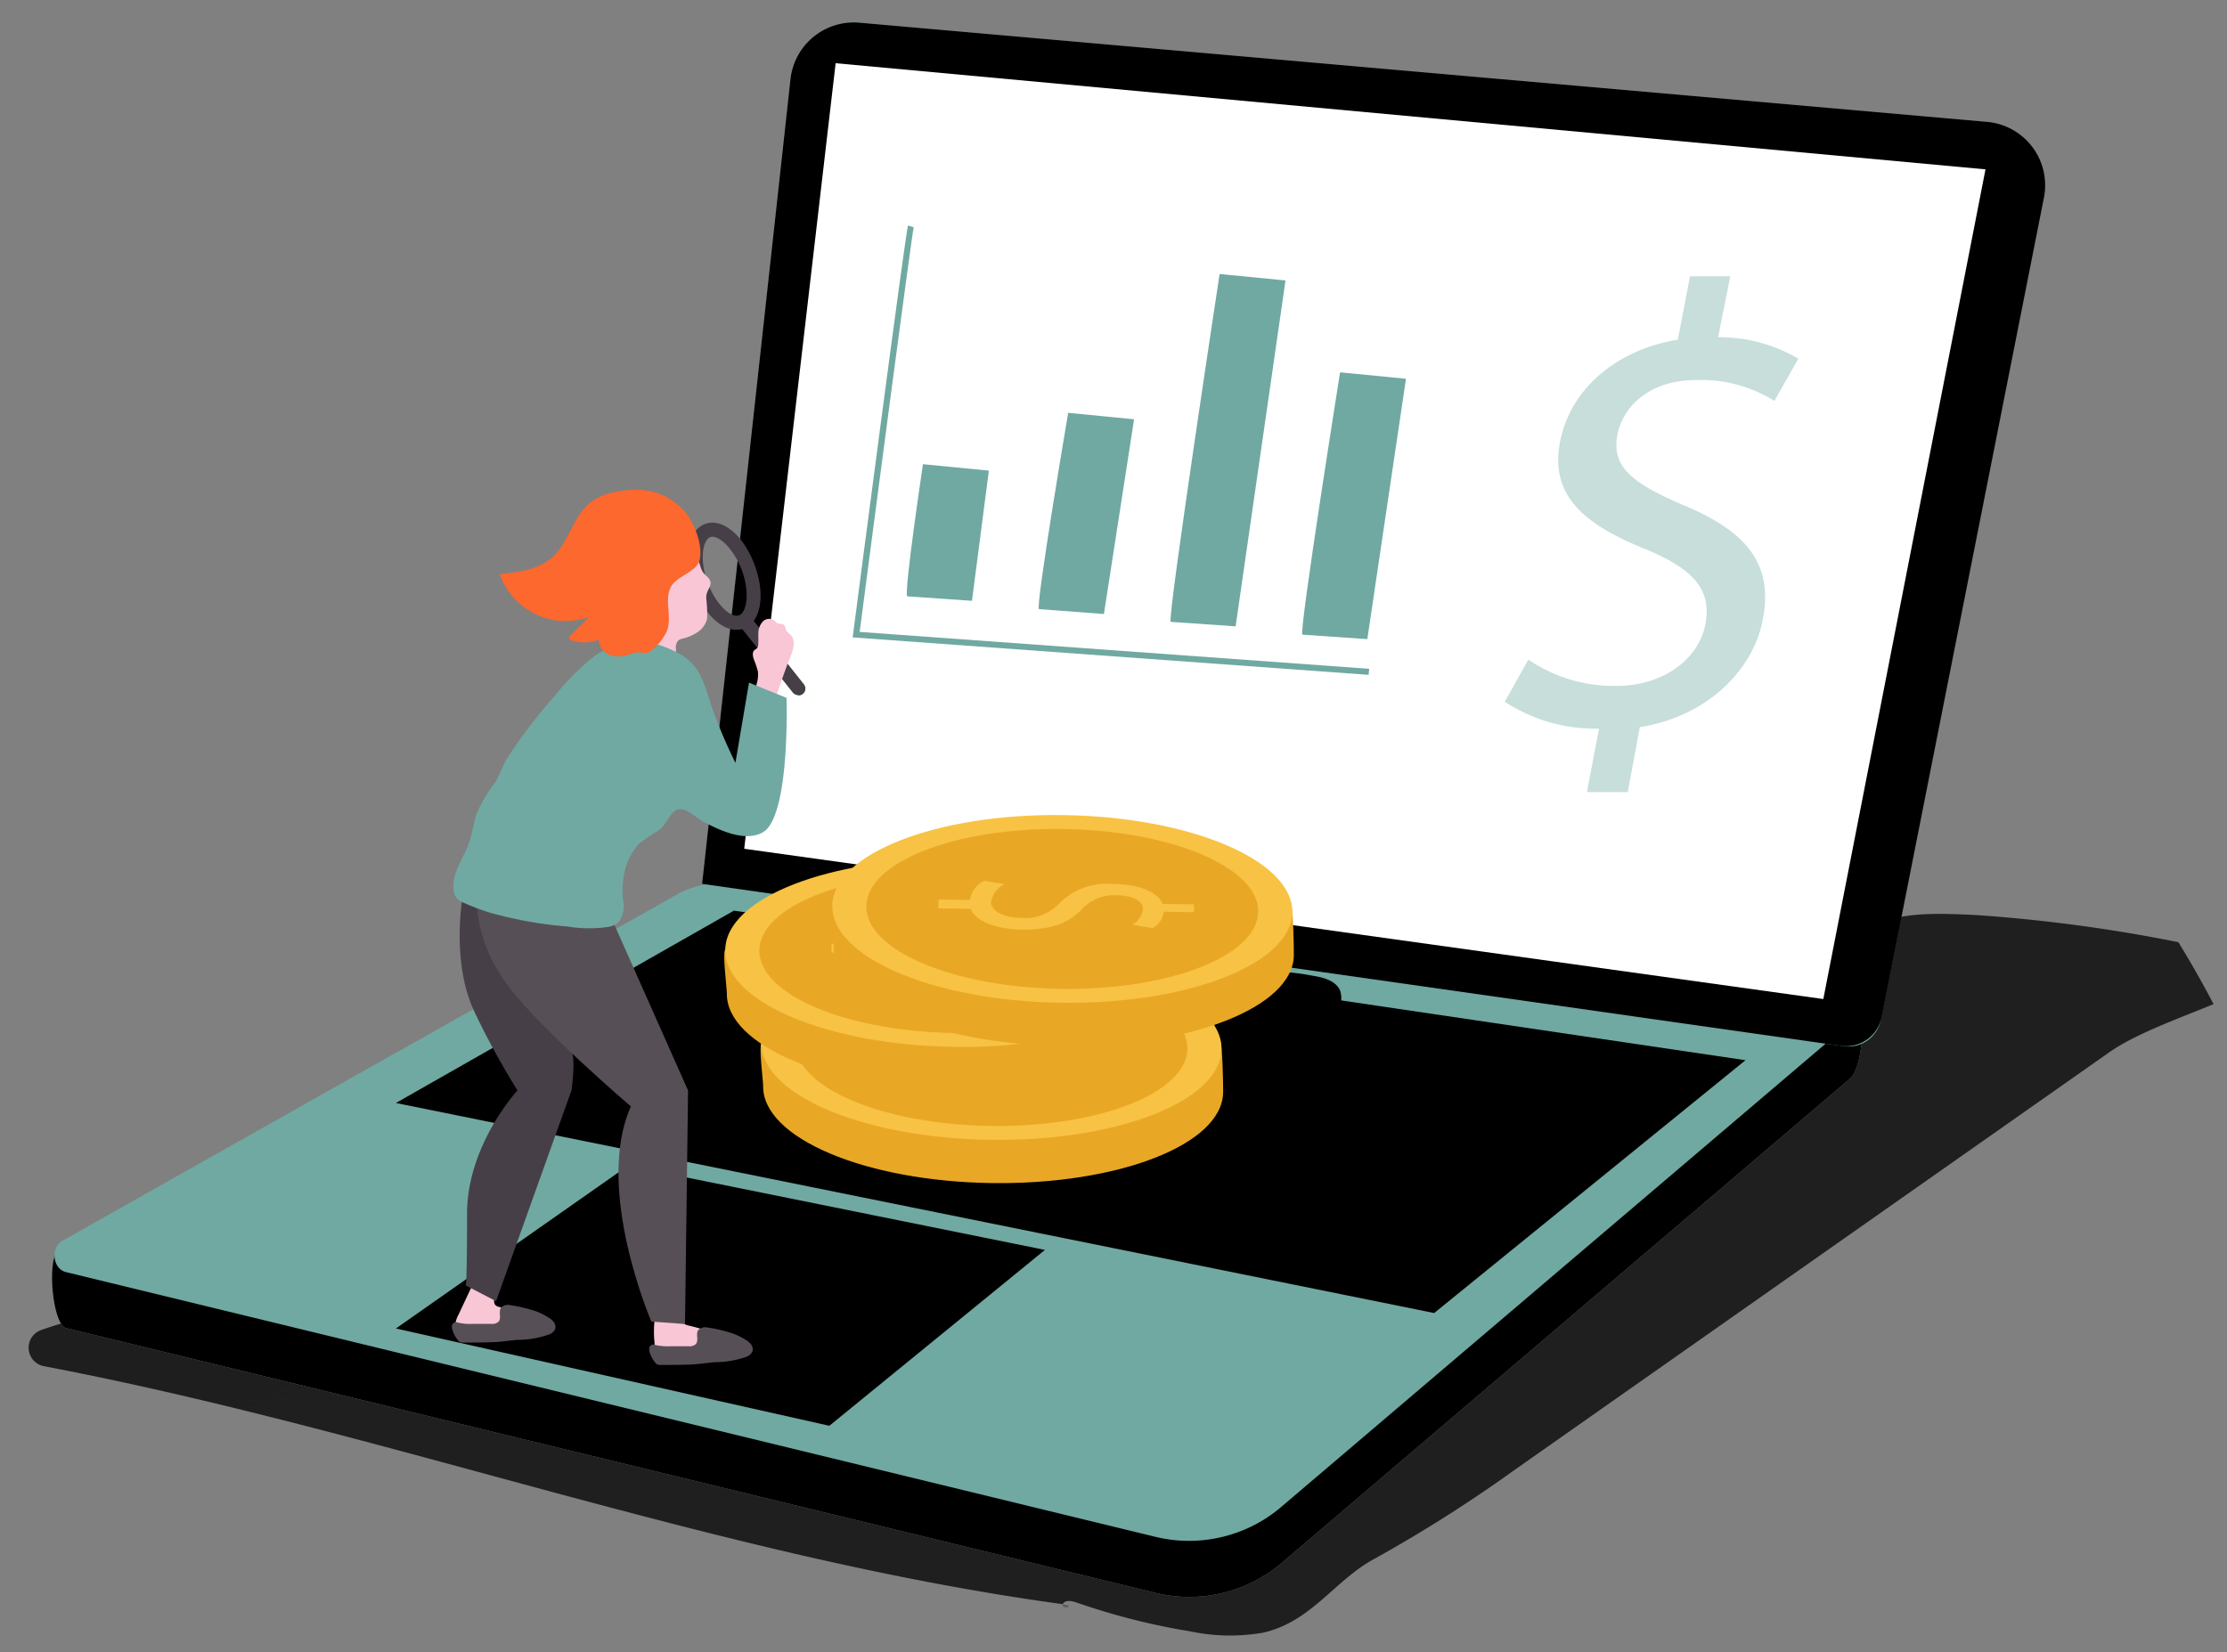 <svg width="283.56" height="210.44" xmlns="http://www.w3.org/2000/svg" xmlns:xlink="http://www.w3.org/1999/xlink">
 <rect width="100%" height="100%" fill="#808080" stroke="none"/>
 <defs>
  <linearGradient y2="3.885" x2="2.79" y1="-1.727" x1="-0.98" id="linear-gradient">
   <stop offset="0.01"/>
   <stop stop-opacity="0.69" offset="0.08"/>
   <stop stop-opacity="0.32" offset="0.21"/>
   <stop stop-opacity="0" offset="1"/>
  </linearGradient>
  <linearGradient xlink:href="#linear-gradient" y2="568.95" x2="674.23" y1="5.97" x1="-78.5" id="linear-gradient-2"/>
  <linearGradient xlink:href="#linear-gradient" y2="417.64" x2="252.77" y1="169.52" x1="174.64" id="linear-gradient-3"/>
  <linearGradient xlink:href="#linear-gradient" y2="404.22" x2="146.94" y1="81.3" x1="194.72" id="linear-gradient-4"/>
  <linearGradient xlink:href="#linear-gradient" y2="253.7" x2="328.96" y1="198.46" x1="169.32" id="linear-gradient-5"/>
  <linearGradient xlink:href="#linear-gradient" y2="375.27" x2="110.54" y1="126.45" x1="147.35" id="linear-gradient-6"/>
  <linearGradient xlink:href="#linear-gradient" y2="291.81" x2="126.41" y1="241.45" x1="145.99" id="linear-gradient-7"/>
  <linearGradient xlink:href="#linear-gradient" y2="775.13" x2="316.53" y1="42.3" x1="232.62" id="linear-gradient-8"/>
 </defs>
 <title>4</title>
 <g>
  <title>background</title>
  <rect fill="none" id="canvas_background" height="212.44" width="285.56" y="-1" x="-1"/>
 </g>
 <g>
  <title>Layer 1</title>
  <path id="svg_2" fill="url(#linear-gradient)" d="m135.31,204.34l0.66,0.09c0.48,0.38 -0.86,0.46 -0.66,-0.09z"/>
  <path id="svg_3" fill="url(#linear-gradient-2)" d="m281.85,127.89c-4.92,2 -10.09,3.88 -13.28,6.13l-75.51,53.04a181.24,181.24 0 0 1 -18.07,11.48c-5.09,2.75 -8,8 -14.16,9.4a24.57,24.57 0 0 1 -9.24,-0.16a86.56,86.56 0 0 1 -14.6,-3.71c-0.59,-0.2 -1.41,-0.32 -1.67,0.24l0,0c-44,-6 -86.09,-22 -129.72,-30.31a2.39,2.39 0 0 1 -0.45,-4.57a58.1,58.1 0 0 1 11.26,-2.76c7,-1.29 13.91,-2.55 20.89,-3.69a351,351 0 0 1 42.53,-4.72c23.68,-1 47.57,1.53 71,-2.14c22.23,-3.45 43.22,-12.36 63.93,-21.23c5,-2.14 10.08,-4.36 14,-8.12c3.06,-2.94 5.53,-6.84 9.44,-8.78s9,-1.65 13.36,-1.45a199.55,199.55 0 0 1 25.81,3.46q2.39,3.89 4.48,7.89z"/>
  <path id="svg_4" fill="#70a9a1" d="m7.55,159.13l98.84,-43a11.78,11.78 0 0 1 6.93,-1.15l122.25,10.39c2.34,0.33 1.92,10.39 0,12l-72.18,61.52a18.14,18.14 0 0 1 -16.17,4l-138.8,-33.74c-1.77,-0.43 -2.53,-9.19 -0.87,-10.02z"/>
  <path id="svg_5" fill="url(#linear-gradient-3)" d="m7.55,159.13l98.84,-43a11.78,11.78 0 0 1 6.93,-1.15l122.25,10.39c2.34,0.33 1.92,10.39 0,12l-72.18,61.52a18.14,18.14 0 0 1 -16.17,4l-138.8,-33.74c-1.77,-0.43 -2.53,-9.19 -0.87,-10.02z"/>
  <path id="svg_6" fill="#70a9a1" d="m235.6,130.25l-72.21,61.46a18.11,18.11 0 0 1 -16.16,4.05l-138.82,-33.74c-1.77,-0.43 -2,-3.23 -0.35,-4.06l38.07,-21.47l10,-5.62l30.41,-17.14a11.8,11.8 0 0 1 6.92,-1.15l140.9,12.31c2.34,0.28 3.13,3.75 1.24,5.36z"/>
  <polygon id="svg_7" fill="url(#linear-gradient-4)" points="93.45,115.98 222.25,135.03 182.61,167.23 50.41,140.48 93.45,115.98 "/>
  <path id="svg_8" fill="url(#linear-gradient-5)" d="m145.16,149.83a49.8,49.8 0 0 0 15.49,-6.21c1.32,-0.84 2.77,-2.35 2,-3.73c-0.52,-1 -1.8,-1.27 -2.2,-2.32c1.75,-0.71 3.67,-0.38 5.26,-1.75s1.76,-4 0.07,-5a7.77,7.77 0 0 0 3.72,-1.24a3,3 0 0 0 1.11,-3.48c-0.61,-1.27 -2.21,-1.63 -3.59,-1.85a25.81,25.81 0 0 0 -5.87,-0.47a15.77,15.77 0 0 0 -6.4,2c-1.84,1 -3.33,2.74 -5.16,3.66c-3.74,1.88 -8.65,1.67 -12.67,2.55c-3,0.65 -5.9,1.78 -8.85,2.67s-5.75,1.53 -8.66,2.17q-10.56,2.32 -21.17,4.4c0.46,3.15 3.83,4.89 6.78,6.08a61.33,61.33 0 0 0 12.76,4a53,53 0 0 0 10.38,0.47a88.58,88.58 0 0 0 17,-1.95z"/>
  <polygon id="svg_9" fill="url(#linear-gradient-6)" points="79.97,148.46 133.05,159.19 105.6,181.59 50.41,169.2 79.97,148.46 "/>
  <path id="svg_10" fill="url(#linear-gradient-7)" d="m53.42,173.07a8.59,8.59 0 0 0 5.47,4.48c3.9,0.94 26.63,6.76 26.63,6.76s3.7,0.44 5.75,-2l-37.85,-9.24z"/>
  <path id="svg_11" fill="#70a9a1" d="m89.4,112.57l145.36,20.68a4.2,4.2 0 0 0 4.72,-3.35l20.74,-104.72a8.11,8.11 0 0 0 -7.25,-9.66l-143.55,-12.63a8.11,8.11 0 0 0 -8.77,7.2l-11.25,102.48z"/>
  <path id="svg_12" fill="url(#linear-gradient-8)" d="m89.4,112.57l145,20.63a4.63,4.63 0 0 0 5.19,-3.68l20.66,-104.34a8.11,8.11 0 0 0 -7.25,-9.66l-143.58,-12.63a8.11,8.11 0 0 0 -8.77,7.2l-11.25,102.48z"/>
  <polygon id="svg_13" fill="#fff" points="232.16,127.24 252.81,21.57 106.4,8.05 94.76,108.1 232.16,127.24 "/>
  <path id="svg_14" fill="#f9c6d6" d="m83.35,171.08a1.94,1.94 0 0 0 0.52,1.53a1.74,1.74 0 0 0 0.7,0.29a7.36,7.36 0 0 0 2,0.12a25.62,25.62 0 0 0 3.69,-0.53l2.1,-0.4a1,1 0 0 0 0.69,-0.34a0.76,0.76 0 0 0 -0.12,-0.81a3,3 0 0 0 -1.35,-0.88a26,26 0 0 0 -3.87,-1.23a1.47,1.47 0 0 1 -0.61,-0.24c-0.26,-0.23 -0.31,-0.62 -0.49,-0.93a1.59,1.59 0 0 0 -1.66,-0.64c-0.6,0.12 -1.47,0.53 -1.61,1.19a13.12,13.12 0 0 0 0.01,2.87z"/>
  <path id="svg_15" fill="#565056" d="m90.11,169.08a1.26,1.26 0 0 0 -1.21,0.33c-0.34,0.51 0.11,1.32 -0.31,1.78a1.22,1.22 0 0 1 -0.92,0.27l-2.33,0a7.63,7.63 0 0 1 -1.85,-0.15a0.94,0.94 0 0 0 -0.44,-0.05a0.55,0.55 0 0 0 -0.38,0.46a1.22,1.22 0 0 0 0.09,0.62a4,4 0 0 0 0.64,1.17a0.87,0.87 0 0 0 0.28,0.26a1.14,1.14 0 0 0 0.41,0.07c1.37,0 2.74,0 4.11,-0.06c0.95,-0.07 1.89,-0.21 2.84,-0.29a12.06,12.06 0 0 0 4,-0.69a1.32,1.32 0 0 0 0.77,-0.69a1,1 0 0 0 -0.17,-0.87a2.27,2.27 0 0 0 -0.68,-0.59a8.33,8.33 0 0 0 -2.43,-1.05a17.29,17.29 0 0 0 -2.42,-0.52z"/>
  <path id="svg_16" fill="#f9c6d6" d="m58,168.52a0.38,0.38 0 0 0 0,0.15c0.08,1.84 2.52,1.89 3.83,1.82a27,27 0 0 0 3.7,-0.52l2.09,-0.4a1,1 0 0 0 0.69,-0.35a0.74,0.74 0 0 0 -0.12,-0.8a3,3 0 0 0 -1.34,-0.89a35.56,35.56 0 0 0 -3.45,-1.12c-1,-0.31 -0.17,-1.74 -0.06,-2.5a0.72,0.72 0 0 0 0,-0.46a0.79,0.79 0 0 0 -0.48,-0.33a6.36,6.36 0 0 0 -1.88,-0.34a0.65,0.65 0 0 0 -0.37,0.07a0.63,0.63 0 0 0 -0.22,0.31l-2,4.26a3.14,3.14 0 0 0 -0.39,1.1z"/>
  <path id="svg_17" fill="#473f47" d="m58.89,114.3s-1.49,8.4 1.59,14.71a101,101 0 0 0 5.41,9.87s-6.42,6.94 -6.42,15.69s-0.16,9.15 -0.16,9.15l3.85,2l9.6,-26.83s0.58,-3.8 0,-5.09s-5.5,-15.91 -5.5,-15.91l-8.37,-3.59z"/>
  <path id="svg_18" fill="#473f47" d="m93.76,80.21c-2,0 -4.17,-2.12 -5.38,-5.4c-1.4,-3.79 -0.8,-7.27 1.4,-8.08s4.91,1.44 6.31,5.24l0,0c1.4,3.79 0.8,7.27 -1.4,8.08a2.68,2.68 0 0 1 -0.93,0.16zm-3,-11.85a0.81,0.81 0 0 0 -0.31,0.05c-1,0.38 -1.4,2.93 -0.35,5.78s3,4.56 4,4.18s1.4,-2.93 0.35,-5.78l0,0c-1.01,-2.59 -2.69,-4.23 -3.76,-4.23l0.07,0z"/>
  <path id="svg_19" fill="#473f47" d="m101.66,88.54a0.91,0.91 0 0 1 -0.71,-0.33l-6.62,-8.32a0.89,0.89 0 1 1 1.4,-1.11l6.62,8.36a0.88,0.88 0 0 1 -0.69,1.44l0,-0.04z"/>
  <path id="svg_20" fill="#f9c6d6" d="m89.92,76.15a16.79,16.79 0 0 1 0.11,2.65a2.87,2.87 0 0 1 -1.17,1.69a5.84,5.84 0 0 1 -1.93,0.84a1.61,1.61 0 0 0 -0.57,0.24a1.38,1.38 0 0 0 -0.3,1.06l0,2.26a1,1 0 0 1 -0.16,0.67a0.76,0.76 0 0 1 -0.39,0.22a2.41,2.41 0 0 1 -2.75,-1.39a16.85,16.85 0 0 0 -0.87,-1.45a5.28,5.28 0 0 1 -0.52,-2a11.29,11.29 0 0 1 1.17,-6.31a8.86,8.86 0 0 1 2.62,-3.14c0.89,-0.64 2.61,-1.59 3.52,-0.49c0.45,0.54 0.44,1.35 0.86,1.92c0.3,0.41 0.84,0.7 0.92,1.2s-0.25,0.86 -0.4,1.28a2.13,2.13 0 0 0 -0.14,0.75z"/>
  <path id="svg_21" fill="#f9c6d6" d="m96.56,80.73a0.71,0.71 0 0 0 0,-0.14a2.16,2.16 0 0 1 0.55,-1.41a1.12,1.12 0 0 1 1.4,-0.2c0.17,0.12 0.3,0.32 0.5,0.41s0.63,0 0.84,0.24s0.15,0.44 0.25,0.65s0.39,0.4 0.58,0.6c0.94,1 -0.1,2.83 -0.47,3.86c-0.56,1.54 -1.11,3.09 -1.57,4.67a2.48,2.48 0 0 1 -1.6,-0.31a1.77,1.77 0 0 1 -0.46,-0.4a2.26,2.26 0 0 1 -0.18,-1.81a3.83,3.83 0 0 0 0.1,-1.39a12.25,12.25 0 0 0 -0.5,-1.48c-0.14,-0.41 -0.26,-0.93 0.06,-1.22a2.6,2.6 0 0 0 0.36,-0.27a0.72,0.72 0 0 0 0.12,-0.4c0.04,-0.47 0,-0.94 0.02,-1.4z"/>
  <path id="svg_22" fill="#565056" d="m78.28,117.89l9.33,21l-0.39,29.74l-4.28,-0.31s-7.32,-16.92 -2.61,-27.4c0,0 -11.31,-9.67 -15.49,-15.17c-5.13,-6.77 -4,-12.45 -4,-12.45l17.44,4.59z"/>
  <path id="svg_23" fill="#70a9a1" d="m82.6,81.77a15.2,15.2 0 0 1 3.31,1.18c3.58,1.65 3.74,4.48 5,7.87a66.88,66.88 0 0 0 2.73,6.34l1.73,-10.22l4.78,1.94s0.48,15.08 -3,17.11c-2.26,1.3 -5.43,-0.22 -7.48,-1.27c-0.75,-0.38 -2,-1.53 -2.79,-1.64c-1.53,-0.21 -1.63,1.61 -3,2.67a22.26,22.26 0 0 0 -2.54,1.73a8.3,8.3 0 0 0 -1.67,3a10.85,10.85 0 0 0 -0.33,4.21a3.42,3.42 0 0 1 -0.56,2.75a2.71,2.71 0 0 1 -1.39,0.62a16.66,16.66 0 0 1 -5.13,-0.06a51.28,51.28 0 0 1 -9.94,-1.78a27.55,27.55 0 0 1 -3.46,-1.33a2.28,2.28 0 0 1 -0.66,-0.43a1.72,1.72 0 0 1 -0.39,-0.84c-0.45,-2.06 1,-4 1.79,-5.93c0.5,-1.32 0.66,-2.76 1.11,-4.1a17.48,17.48 0 0 1 2.26,-3.82c0.67,-1 1,-2.28 1.72,-3.36a65.92,65.92 0 0 1 6,-7.86a32.66,32.66 0 0 1 4.26,-4.38a10,10 0 0 1 6.41,-2.52a7.59,7.59 0 0 1 1.24,0.12z"/>
  <path id="svg_24" fill="#fc682d" d="m78.57,62.61a7.41,7.41 0 0 0 -3.43,1.42c-2.19,1.78 -2.69,5 -4.77,6.91c-1.78,1.61 -4.35,1.93 -6.74,2.18a8.9,8.9 0 0 0 11.39,5.46l-2.45,2.44a0.37,0.37 0 0 0 -0.13,0.2c0,0.16 0.15,0.26 0.3,0.31a4.76,4.76 0 0 0 3.5,-0.08a2.2,2.2 0 0 0 1.9,2.11a4.13,4.13 0 0 0 2.14,-0.26a3,3 0 0 1 1.19,-0.21c0.34,0 0.65,0.18 1,0.06a6.52,6.52 0 0 0 2.4,-2.69c0.79,-1.78 -0.37,-4 0.58,-5.76c0.79,-1.4 3.27,-1.82 3.64,-3.4c0.4,-1.75 -0.55,-4.31 -1.56,-5.69a7.85,7.85 0 0 0 -4.75,-3.06a11,11 0 0 0 -3.38,-0.07l-0.83,0.13z"/>
  <path id="svg_25" fill="#565056" d="m64.99,166.23a1.25,1.25 0 0 0 -1.21,0.34c-0.34,0.5 0.11,1.31 -0.31,1.77a1.18,1.18 0 0 1 -0.92,0.27l-2.33,0a6.75,6.75 0 0 1 -1.85,-0.15a1.09,1.09 0 0 0 -0.44,-0.05a0.55,0.55 0 0 0 -0.38,0.46a1.32,1.32 0 0 0 0.09,0.62a4,4 0 0 0 0.64,1.17a1,1 0 0 0 0.28,0.26a1,1 0 0 0 0.41,0.07c1.37,0 2.74,0 4.11,-0.06c1,-0.07 1.89,-0.21 2.84,-0.28a12.06,12.06 0 0 0 4,-0.7a1.32,1.32 0 0 0 0.77,-0.69a1,1 0 0 0 -0.17,-0.87a2.42,2.42 0 0 0 -0.68,-0.59a8.33,8.33 0 0 0 -2.43,-1.05a18.8,18.8 0 0 0 -2.42,-0.52z"/>
  <path id="svg_26" fill="#e8a825" d="m126.28,150.68c-16.17,-0.23 -29.21,-5.76 -29.11,-12.37c0,-0.73 -0.55,-4.88 -0.23,-5.54c2.55,-5.54 15.3,-6.19 29.68,-6c14.15,0.21 26,0 28.68,5.47c0.39,0.78 0.45,6.1 0.44,6.89c-0.09,6.62 -13.28,11.76 -29.46,11.55z"/>
  <ellipse id="svg_27" fill="#f8c244" transform="rotate(-89.18 -84.86,325.71) " ry="29.29" rx="11.95" cy="534.04" cx="110.63"/>
  <ellipse id="svg_28" fill="#e8a825" transform="rotate(-89.18 -84.86,325.71) " ry="24.95" rx="10.18" cy="534.04" cx="110.63"/>
  <path id="svg_29" fill="#f8c244" d="m110.51,132.03l4,0.06a3.27,3.27 0 0 1 1.78,-2.44l2.65,0.41a3,3 0 0 0 -1.73,2.31c0,1.15 1.6,2 3.84,2a6,6 0 0 0 4.71,-1.78a8.46,8.46 0 0 1 6.89,-2.56c3.28,0 5.77,1 6.35,2.52l4,0.06l0,1l-3.85,-0.06a2.85,2.85 0 0 1 -1.41,2.09l-2.6,-0.44a2.68,2.68 0 0 0 1.36,-2c0,-1.23 -1.79,-1.74 -3.38,-1.76a5.56,5.56 0 0 0 -4.54,1.94c-1.68,1.63 -3.76,2.44 -7.32,2.44c-3.14,0 -6.11,-1 -6.71,-2.65l-4.11,-0.06l0.07,-1.08z"/>
  <path id="svg_30" fill="#e8a825" d="m121.66,138.89c-16.17,-0.23 -29.21,-5.76 -29.11,-12.37c0,-0.73 -0.55,-4.88 -0.24,-5.54c2.56,-5.54 15.31,-6.19 29.69,-6c14.15,0.21 26,0 28.68,5.47c0.39,0.78 0.45,6.1 0.44,6.89c-0.09,6.55 -13.28,11.73 -29.46,11.55z"/>
  <ellipse id="svg_31" fill="#f8c244" transform="rotate(-89.18 -77.57,309.42) " ry="29.29" rx="11.95" cy="505.91" cx="113.3"/>
  <ellipse id="svg_32" fill="#e8a825" transform="rotate(-89.18 -77.57,309.42) " ry="24.95" rx="10.18" cy="505.91" cx="113.3"/>
  <path id="svg_33" fill="#f8c244" d="m105.89,120.19l4,0.06a3.27,3.27 0 0 1 1.78,-2.44l2.65,0.41a3,3 0 0 0 -1.73,2.31c0,1.15 1.6,2 3.84,2a6,6 0 0 0 4.75,-1.76a8.43,8.43 0 0 1 6.89,-2.56c3.28,0 5.77,1 6.35,2.52l4,0.06l0,1l-3.85,-0.06a2.85,2.85 0 0 1 -1.41,2.09l-2.6,-0.44a2.68,2.68 0 0 0 1.36,-2c0,-1.22 -1.79,-1.73 -3.38,-1.75a5.56,5.56 0 0 0 -4.54,1.94c-1.68,1.63 -3.76,2.44 -7.32,2.44c-3.14,0 -6.11,-1 -6.71,-2.65l-4.11,-0.06l0.03,-1.11z"/>
  <path id="svg_34" fill="#e8a825" d="m135.29,133.22c-16.18,-0.24 -29.22,-5.77 -29.12,-12.37c0,-0.73 -0.55,-4.88 -0.23,-5.54c2.55,-5.54 15.31,-6.19 29.69,-6c14.15,0.21 26,0 28.67,5.47c0.39,0.78 0.45,6.11 0.44,6.9c-0.08,6.6 -13.28,11.77 -29.45,11.54z"/>
  <ellipse id="svg_35" fill="#f8c244" transform="rotate(-89.18 -58.52,317.5) " ry="29.29" rx="11.95" cy="508.37" cx="145.97"/>
  <ellipse id="svg_36" fill="#e8a825" transform="rotate(-89.18 -58.52,317.5) " ry="24.95" rx="10.18" cy="508.37" cx="145.97"/>
  <path id="svg_37" fill="#f8c244" d="m119.51,114.56l4,0.06a3.26,3.26 0 0 1 1.78,-2.44l2.65,0.42a3.06,3.06 0 0 0 -1.74,2.31c0,1.14 1.6,1.95 3.85,2a6,6 0 0 0 4.75,-1.76a8.44,8.44 0 0 1 6.88,-2.56c3.29,0 5.78,1 6.35,2.53l4,0.06l0,1l-3.84,-0.06a2.89,2.89 0 0 1 -1.42,2.09l-2.6,-0.44a2.72,2.72 0 0 0 1.37,-2c0,-1.22 -1.8,-1.73 -3.38,-1.76a5.59,5.59 0 0 0 -4.54,1.94c-1.69,1.64 -3.76,2.45 -7.33,2.45c-3.14,0 -6.1,-1 -6.7,-2.65l-4.11,-0.06l0.03,-1.13z"/>
  <path id="svg_38" fill="#70a9a1" d="m115.52,75.95c-0.47,-0.33 2,-16.83 2,-16.83l8.39,0.82l-2.15,16.58l-8.24,-0.57z"/>
  <path id="svg_39" fill="#70a9a1" d="m132.29,77.58c-0.47,-0.34 3.72,-25 3.72,-25l8.39,0.82l-3.84,24.8l-8.27,-0.62z"/>
  <path id="svg_40" fill="#70a9a1" d="m149.06,79.2c-0.46,-0.33 6.23,-44.3 6.23,-44.3l8.39,0.82l-6.35,44.05l-8.27,-0.57z"/>
  <path id="svg_41" fill="#70a9a1" d="m165.83,80.83c-0.46,-0.33 4.8,-33.41 4.8,-33.41l8.39,0.82l-4.92,33.16l-8.27,-0.57z"/>
  <path id="svg_42" fill="#70a9a1" d="m174.26,85.95l-65.7,-4.77l0.06,-0.4c0.68,-5.24 6.68,-51.21 7,-52.06l0.72,0.23c-0.25,1 -4.58,33.89 -6.88,51.53l64.88,4.7l-0.08,0.77z"/>
  <path id="svg_43" opacity="0.39" fill="#70a9a1" d="m202.06,100.89l1.54,-8.09a21.1,21.1 0 0 1 -12,-3.42l3,-5.37a19.31,19.31 0 0 0 11.19,3.35c5.92,0 10.49,-3.33 11.36,-7.89s-1.86,-7.1 -7.51,-9.48c-7.84,-3.14 -12.34,-6.79 -11,-13.73c1.27,-6.64 7.11,-11.71 15,-13l1.54,-8.07l5.13,0l-1.55,7.76a19.83,19.83 0 0 1 10.22,2.73l-3.05,5.38a17.62,17.62 0 0 0 -9.91,-2.66c-6.37,0 -9.46,3.74 -10.07,6.93c-0.8,4.16 1.87,6.22 8.5,9.05c7.89,3.3 11.39,7.42 10,14.54c-1.2,6.32 -6.9,12.28 -15.66,13.7l-1.53,8.27l-5.2,0z"/>
 </g>
</svg>